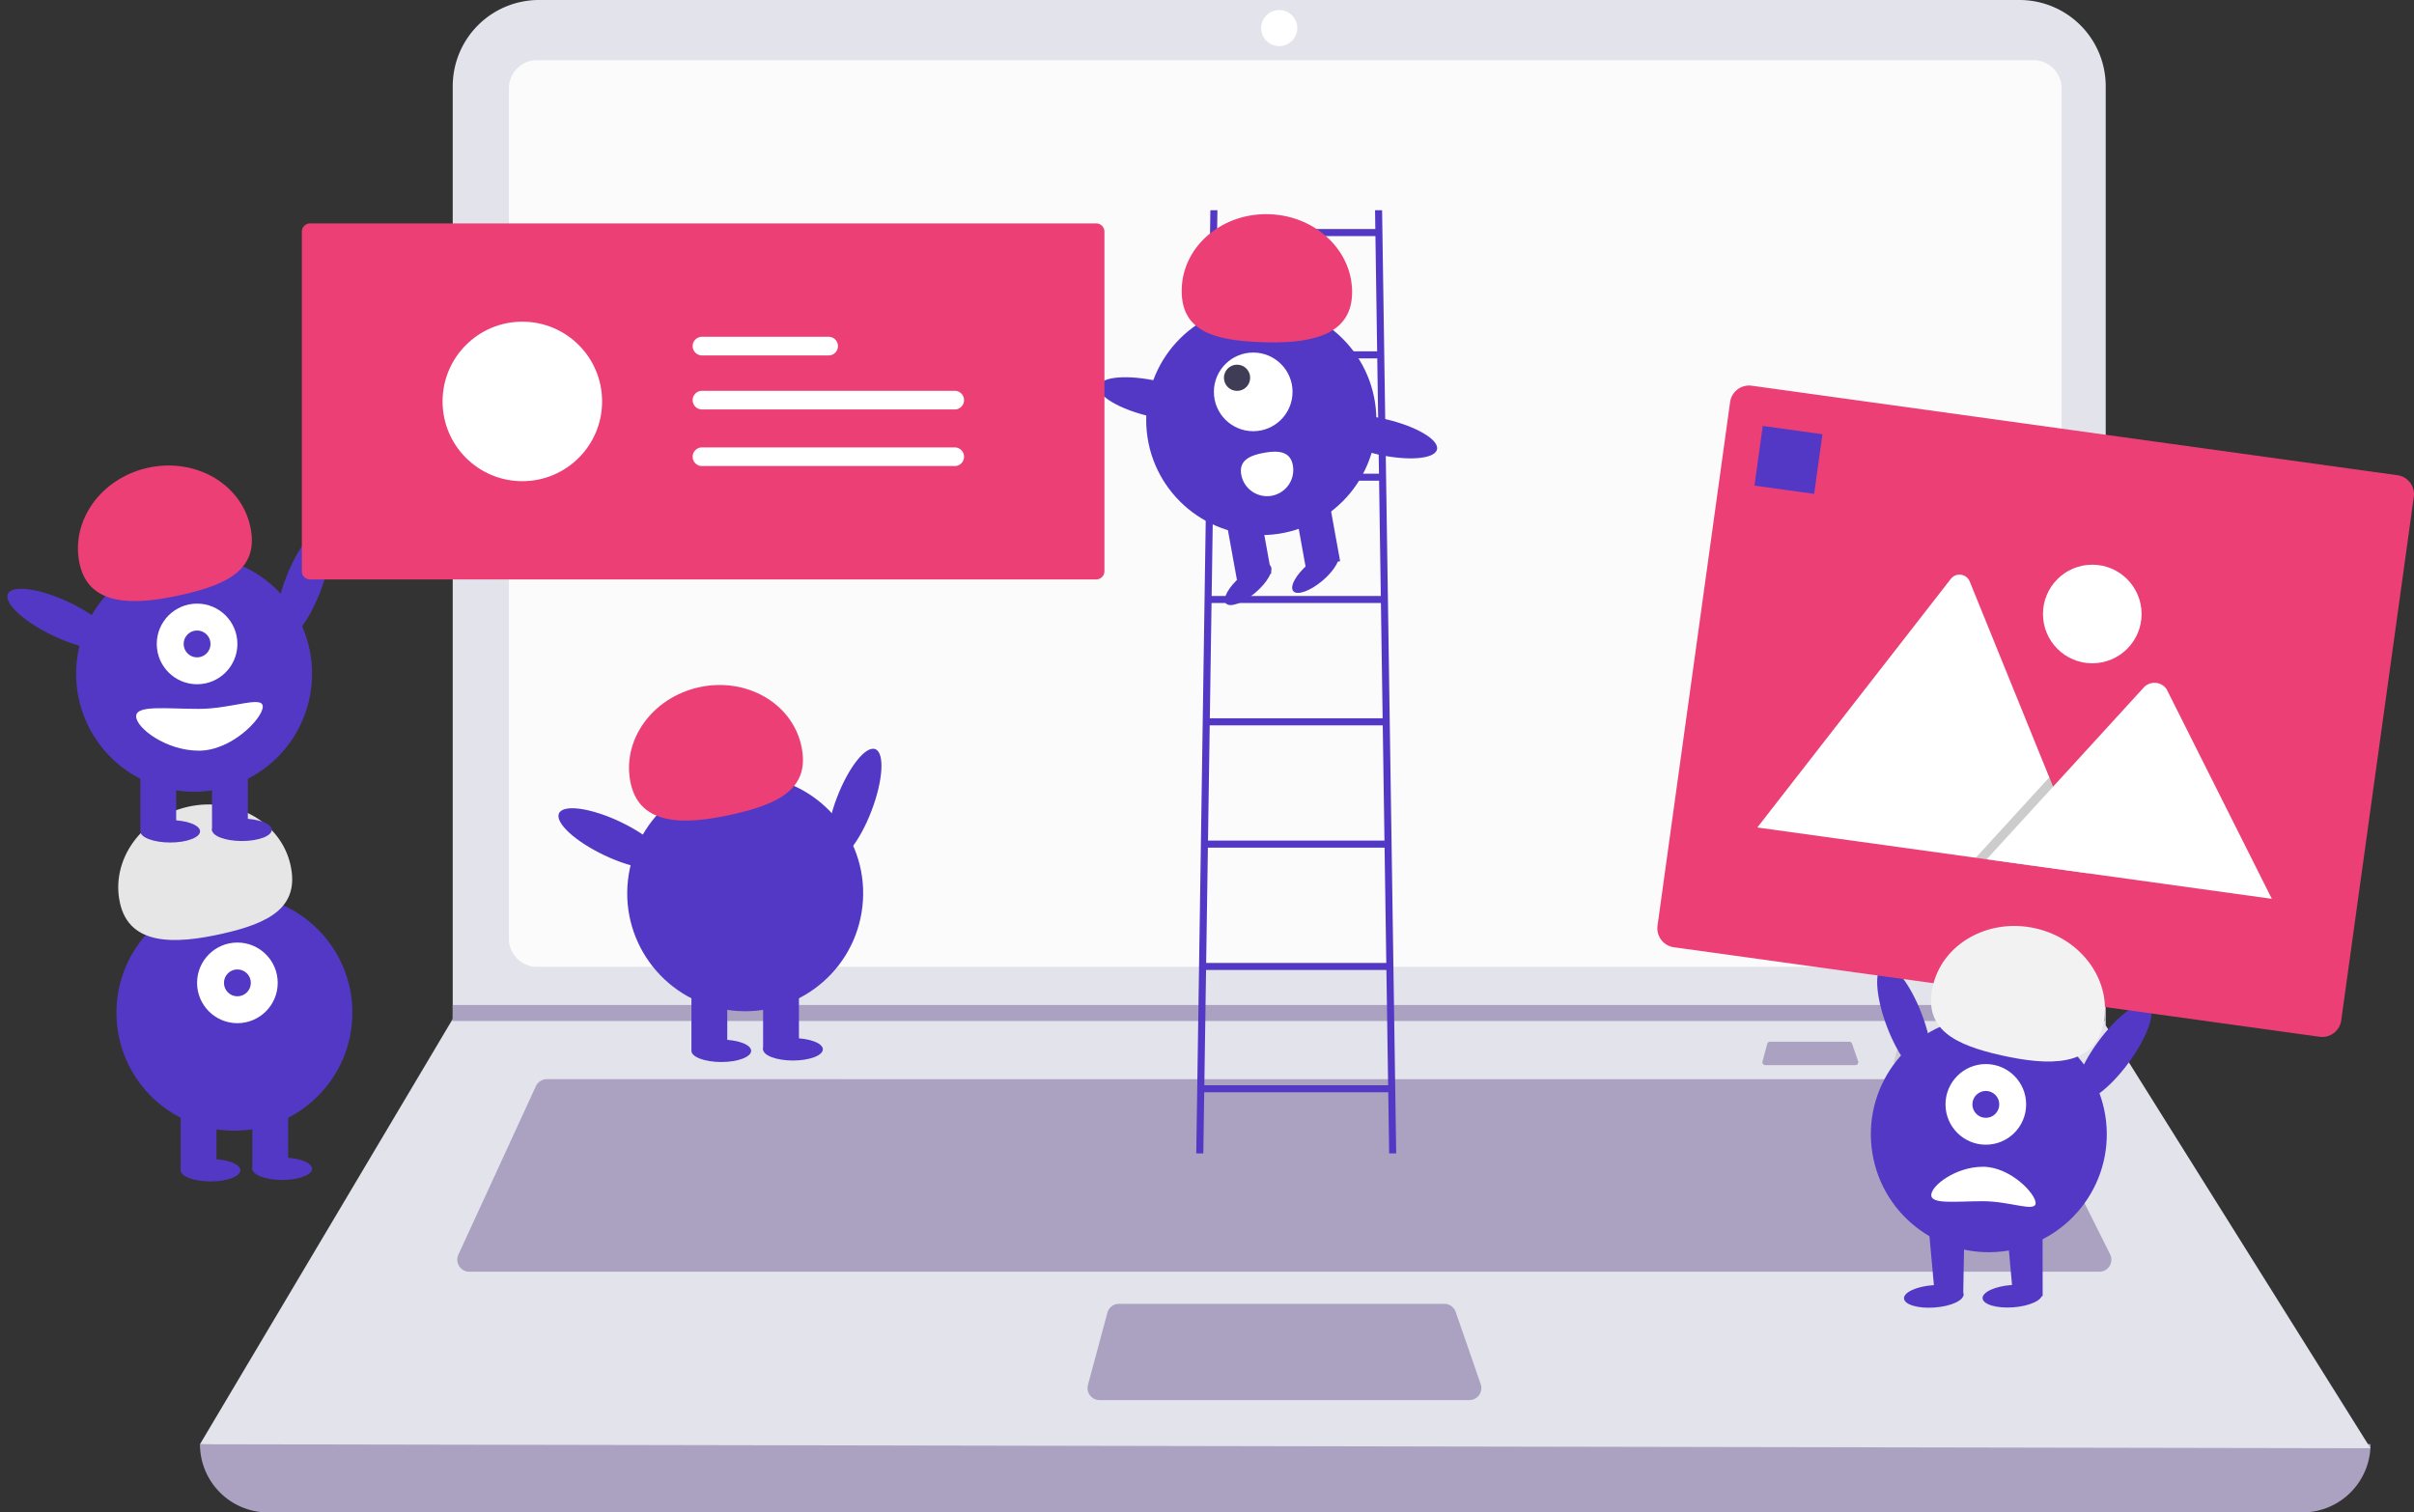 <svg xmlns="http://www.w3.org/2000/svg" width="634.719" height="397.701" viewBox="0 0 634.719 397.701">
  <rect x="0" y="0" width="634.719" height="397.701" fill="#333333" stroke="none"/>
  <g id="undraw_content_team_3epn" transform="translate(2.679 0)">
    <path id="Path_7" data-name="Path 7" d="M783.781,712.574H248.942a17.933,17.933,0,0,1-17.933-17.933h0q290.819-33.8,570.706,0h0a17.933,17.933,0,0,1-17.933,17.933Z" transform="translate(-181.108 -314.873)" fill="#aba2c2"/>
    <path id="Path_8" data-name="Path 8" d="M801.714,554.715,231.008,553.66l66.143-111.293.316-.527V196.563a22.668,22.668,0,0,1,22.672-22.67H709.42a22.669,22.669,0,0,1,22.67,22.672V443.527Z" transform="translate(-181.108 -173.893)" fill="#e3e3ec"/>
    <path id="Path_9" data-name="Path 9" d="M351.179,195.864a7.393,7.393,0,0,0-7.384,7.384V426.889a7.393,7.393,0,0,0,7.384,7.384H744.66a7.393,7.393,0,0,0,7.384-7.384V203.248a7.393,7.393,0,0,0-7.384-7.384Z" transform="translate(-212.666 -180.04)" fill="#fff" opacity="0.841"/>
    <path id="Path_10" data-name="Path 10" d="M348.491,567.913a3.173,3.173,0,0,0-2.875,1.842l-20.381,44.306a3.165,3.165,0,0,0,2.875,4.488H756.7a3.165,3.165,0,0,0,2.83-4.58l-22.153-44.306a3.148,3.148,0,0,0-2.83-1.749Z" transform="translate(-207.392 -284.143)" fill="#aba2c2"/>
    <circle id="Ellipse_1" data-name="Ellipse 1" cx="4.747" cy="4.747" r="4.747" transform="translate(328.924 2.637)" fill="#fff"/>
    <path id="Path_11" data-name="Path 11" d="M563.318,649.94a3.169,3.169,0,0,0-3.055,2.342l-5.112,18.988a3.165,3.165,0,0,0,3.056,3.988H655.43a3.164,3.164,0,0,0,2.99-4.2l-6.573-18.988a3.167,3.167,0,0,0-2.991-2.129Z" transform="translate(-271.775 -307.094)" fill="#aba2c2"/>
    <path id="Path_12" data-name="Path 12" d="M597.108,366.922v4.22H162.169l.327-.528v-3.692Z" transform="translate(-46.126 -102.667)" fill="#aba2c2"/>
    <path id="Path_13" data-name="Path 13" d="M851.444,554.237a.772.772,0,0,0-.744.57l-1.245,4.624a.771.771,0,0,0,.744.971h23.676a.771.771,0,0,0,.728-1.023l-1.6-4.624a.771.771,0,0,0-.728-.518Z" transform="translate(-354.146 -280.316)" fill="#ccc"/>
    <path id="Path_14" data-name="Path 14" d="M803.444,554.237a.772.772,0,0,0-.744.57l-1.245,4.624a.771.771,0,0,0,.744.971h23.676a.77.77,0,0,0,.728-1.023l-1.6-4.624a.771.771,0,0,0-.728-.518Z" transform="translate(-340.716 -280.316)" fill="#aba2c2"/>
    <path id="Path_15" data-name="Path 15" d="M645.456,498.67h1.856L643.6,250.644h-1.855l.074,4.948H600.23l.074-4.948h-1.856L594.738,498.67h1.856l.241-16.081h48.382Zm-2.675-178.752H599.268l.453-30.307h42.607Zm.028,1.856.453,30.307H598.787l.453-30.307Zm.481,32.163.454,30.307H598.305l.453-30.307Zm.481,32.163.453,30.307h-46.4l.453-30.307Zm.481,32.163.453,30.307H597.343l.454-30.307Zm-2.406-160.815.453,30.307H599.749l.453-30.307ZM596.862,480.733l.453-30.307h47.419l.453,30.307Z" transform="translate(-282.882 -195.368)" fill="#5338c5"/>
    <circle id="Ellipse_2" data-name="Ellipse 2" cx="30.257" cy="30.257" r="30.257" transform="translate(298.694 80.19)" fill="#5338c5"/>
    <rect id="Rectangle_5" data-name="Rectangle 5" width="9.192" height="16.469" transform="translate(337.704 132.997) rotate(-10.261)" fill="#5338c5"/>
    <rect id="Rectangle_6" data-name="Rectangle 6" width="9.192" height="16.469" transform="translate(319.614 136.272) rotate(-10.261)" fill="#5338c5"/>
    <ellipse id="Ellipse_3" data-name="Ellipse 3" cx="7.66" cy="2.873" rx="7.66" ry="2.873" transform="matrix(0.763, -0.646, 0.646, 0.763, 317.791, 156.453)" fill="#5338c5"/>
    <ellipse id="Ellipse_4" data-name="Ellipse 4" cx="7.66" cy="2.873" rx="7.66" ry="2.873" transform="matrix(0.763, -0.646, 0.646, 0.763, 335.504, 153.246)" fill="#5338c5"/>
    <circle id="Ellipse_5" data-name="Ellipse 5" cx="10.341" cy="10.341" r="10.341" transform="translate(316.491 92.705)" fill="#fff"/>
    <circle id="Ellipse_6" data-name="Ellipse 6" cx="3.447" cy="3.447" r="3.447" transform="translate(319.135 95.892)" fill="#3f3d56"/>
    <path id="Path_16" data-name="Path 16" d="M634.214,273.3c.455-11.2-9.2-20.689-21.563-21.192s-22.756,8.171-23.211,19.373,8.14,13.747,20.5,14.249S633.759,284.506,634.214,273.3Z" transform="translate(-281.395 -195.773)" fill="#ec3f76"/>
    <ellipse id="Ellipse_7" data-name="Ellipse 7" cx="4.749" cy="15.128" rx="4.749" ry="15.128" transform="matrix(0.223, -0.975, 0.975, 0.223, 285.204, 106.184)" fill="#5338c5"/>
    <ellipse id="Ellipse_8" data-name="Ellipse 8" cx="4.749" cy="15.128" rx="4.749" ry="15.128" transform="matrix(0.223, -0.975, 0.975, 0.223, 344.597, 116.061)" fill="#5338c5"/>
    <path id="Path_17" data-name="Path 17" d="M624.7,342.41a6.894,6.894,0,0,1-13.565,2.469l0-.013c-.678-3.747,2.219-5.072,5.965-5.751S624.025,338.664,624.7,342.41Z" transform="translate(-287.443 -220.039)" fill="#fff"/>
    <ellipse id="Ellipse_9" data-name="Ellipse 9" cx="15.508" cy="4.869" rx="15.508" ry="4.869" transform="matrix(0.357, -0.934, 0.934, 0.357, 211.838, 224.222)" fill="#5338c5"/>
    <circle id="Ellipse_10" data-name="Ellipse 10" cx="31.017" cy="31.017" r="31.017" transform="translate(157.671 260.541) rotate(-80.783)" fill="#5338c5"/>
    <rect id="Rectangle_7" data-name="Rectangle 7" width="9.423" height="16.883" transform="translate(179.121 259.237)" fill="#5338c5"/>
    <rect id="Rectangle_8" data-name="Rectangle 8" width="9.423" height="16.883" transform="translate(197.966 259.237)" fill="#5338c5"/>
    <ellipse id="Ellipse_11" data-name="Ellipse 11" cx="7.852" cy="2.945" rx="7.852" ry="2.945" transform="translate(179.121 273.371)" fill="#5338c5"/>
    <ellipse id="Ellipse_12" data-name="Ellipse 12" cx="7.852" cy="2.945" rx="7.852" ry="2.945" transform="translate(197.966 272.979)" fill="#5338c5"/>
    <path id="Path_18" data-name="Path 18" d="M388.1,449.924c-2.5-11.216,5.5-22.55,17.881-25.314s24.446,4.087,26.951,15.3-5.7,15.353-18.08,18.117S390.608,461.14,388.1,449.924Z" transform="translate(-224.936 -243.874)" fill="#ec3f76"/>
    <ellipse id="Ellipse_13" data-name="Ellipse 13" cx="4.869" cy="15.508" rx="4.869" ry="15.508" transform="translate(142.222 218.256) rotate(-64.626)" fill="#5338c5"/>
    <circle id="Ellipse_14" data-name="Ellipse 14" cx="31.017" cy="31.017" r="31.017" transform="translate(27.938 235.284)" fill="#5338c5"/>
    <rect id="Rectangle_9" data-name="Rectangle 9" width="9.423" height="16.883" transform="translate(44.821 290.643)" fill="#5338c5"/>
    <rect id="Rectangle_10" data-name="Rectangle 10" width="9.423" height="16.883" transform="translate(63.666 290.643)" fill="#5338c5"/>
    <ellipse id="Ellipse_15" data-name="Ellipse 15" cx="7.852" cy="2.945" rx="7.852" ry="2.945" transform="translate(44.821 304.777)" fill="#5338c5"/>
    <ellipse id="Ellipse_16" data-name="Ellipse 16" cx="7.852" cy="2.945" rx="7.852" ry="2.945" transform="translate(63.666 304.385)" fill="#5338c5"/>
    <circle id="Ellipse_17" data-name="Ellipse 17" cx="10.601" cy="10.601" r="10.601" transform="translate(49.14 247.848)" fill="#fff"/>
    <circle id="Ellipse_18" data-name="Ellipse 18" cx="3.534" cy="3.534" r="3.534" transform="translate(56.207 254.915)" fill="#5338c5"/>
    <path id="Path_19" data-name="Path 19" d="M201.626,493.532c-2.5-11.216,5.5-22.549,17.881-25.314s24.446,4.087,26.951,15.3-5.7,15.353-18.08,18.117S204.13,504.748,201.626,493.532Z" transform="translate(-172.758 -256.076)" fill="#e6e6e6"/>
    <ellipse id="Ellipse_19" data-name="Ellipse 19" cx="15.508" cy="4.869" rx="15.508" ry="4.869" transform="matrix(0.357, -0.934, 0.934, 0.357, 66.938, 166.504)" fill="#5338c5"/>
    <circle id="Ellipse_20" data-name="Ellipse 20" cx="31.017" cy="31.017" r="31.017" transform="translate(12.77 202.824) rotate(-80.783)" fill="#5338c5"/>
    <rect id="Rectangle_11" data-name="Rectangle 11" width="9.423" height="16.883" transform="translate(34.22 201.519)" fill="#5338c5"/>
    <rect id="Rectangle_12" data-name="Rectangle 12" width="9.423" height="16.883" transform="translate(53.066 201.519)" fill="#5338c5"/>
    <ellipse id="Ellipse_21" data-name="Ellipse 21" cx="7.852" cy="2.945" rx="7.852" ry="2.945" transform="translate(34.22 215.653)" fill="#5338c5"/>
    <ellipse id="Ellipse_22" data-name="Ellipse 22" cx="7.852" cy="2.945" rx="7.852" ry="2.945" transform="translate(53.066 215.26)" fill="#5338c5"/>
    <circle id="Ellipse_23" data-name="Ellipse 23" cx="10.601" cy="10.601" r="10.601" transform="translate(38.539 158.724)" fill="#fff"/>
    <circle id="Ellipse_24" data-name="Ellipse 24" cx="3.534" cy="3.534" r="3.534" transform="translate(45.606 165.791)" fill="#5338c5"/>
    <path id="Path_20" data-name="Path 20" d="M186.906,369.781c-2.5-11.216,5.5-22.549,17.881-25.314s24.446,4.087,26.951,15.3-5.7,15.353-18.08,18.117S189.411,381,186.906,369.781Z" transform="translate(-168.639 -221.449)" fill="#ec3f76"/>
    <ellipse id="Ellipse_25" data-name="Ellipse 25" cx="4.869" cy="15.508" rx="4.869" ry="15.508" transform="translate(-2.679 160.538) rotate(-64.626)" fill="#5338c5"/>
    <path id="Path_21" data-name="Path 21" d="M207.707,433.98c0,3.036,7.816,9.03,16.49,9.03S241,434.464,241,431.428s-8.132.589-16.806.589S207.707,430.944,207.707,433.98Z" transform="translate(-174.588 -245.614)" fill="#fff"/>
    <path id="Path_22" data-name="Path 22" d="M270.364,255.461a2.163,2.163,0,0,0-2.161,2.161v89.3a2.163,2.163,0,0,0,2.161,2.161h206.7a2.163,2.163,0,0,0,2.161-2.161v-89.3a2.163,2.163,0,0,0-2.161-2.161Z" transform="translate(-191.515 -196.716)" fill="#ec3f76"/>
    <circle id="Ellipse_26" data-name="Ellipse 26" cx="20.973" cy="20.973" r="20.973" transform="translate(113.687 84.585)" fill="#fff"/>
    <path id="Path_40" data-name="Path 40" d="M413.471,316.587a2.452,2.452,0,1,0,0,4.9h66.219a2.452,2.452,0,1,0,.081-4.9h-66.3Z" transform="translate(-231.476 -213.819)" fill="#fff"/>
    <path id="Path_40-2" data-name="Path 40" d="M413.471,296.859a2.452,2.452,0,1,0,0,4.9h33.068a2.452,2.452,0,1,0,.081-4.9H413.471Z" transform="translate(-231.476 -208.3)" fill="#fff"/>
    <path id="Path_40-3" data-name="Path 40" d="M413.471,337.253a2.452,2.452,0,1,0,0,4.9h66.219a2.452,2.452,0,1,0,.081-4.9h-66.3Z" transform="translate(-231.476 -219.602)" fill="#fff"/>
    <ellipse id="Ellipse_27" data-name="Ellipse 27" cx="4.869" cy="15.508" rx="4.869" ry="15.508" transform="matrix(0.934, -0.357, 0.357, 0.934, 487.971, 255.601)" fill="#5338c5"/>
    <circle id="Ellipse_28" data-name="Ellipse 28" cx="31.017" cy="31.017" r="31.017" transform="translate(484.661 272.609) rotate(-9.217)" fill="#5338c5"/>
    <path id="Path_23" data-name="Path 23" d="M739.374,447.932h-9.422L731.8,468.15l7.6-2.063Z" transform="translate(-204.995 -125.335)" fill="#5338c5"/>
    <path id="Path_24" data-name="Path 24" d="M710.851,448h-9.423l1.844,20.218,7.252-2.116Z" transform="translate(-197.014 -125.355)" fill="#5338c5"/>
    <ellipse id="Ellipse_29" data-name="Ellipse 29" cx="7.852" cy="2.945" rx="7.852" ry="2.945" transform="translate(497.731 338.517) rotate(-4.182)" fill="#5338c5"/>
    <circle id="Ellipse_30" data-name="Ellipse 30" cx="10.601" cy="10.601" r="10.601" transform="translate(508.859 279.802)" fill="#fff"/>
    <circle id="Ellipse_31" data-name="Ellipse 31" cx="3.534" cy="3.534" r="3.534" transform="translate(515.926 286.869)" fill="#5338c5"/>
    <ellipse id="Ellipse_32" data-name="Ellipse 32" cx="15.508" cy="4.869" rx="15.508" ry="4.869" transform="translate(539.886 286.245) rotate(-53.55)" fill="#5338c5"/>
    <path id="Path_25" data-name="Path 25" d="M863.077,607.34c0-2.5,6.442-7.443,13.591-7.443s13.851,7.044,13.851,9.546-6.7-.485-13.851-.485S863.077,609.842,863.077,607.34Z" transform="translate(-357.965 -293.092)" fill="#fff"/>
    <path id="Path_26" data-name="Path 26" d="M937.2,485.9,767.421,462.363a5.048,5.048,0,0,1-4.3-5.686L782.206,319a5.047,5.047,0,0,1,5.686-4.3l169.782,23.537a5.047,5.047,0,0,1,4.3,5.686L942.889,481.6a5.047,5.047,0,0,1-5.686,4.3Z" transform="translate(-329.983 -213.277)" fill="#ec3f76"/>
    <path id="Path_27" data-name="Path 27" d="M886.6,462.254l-86.678-12.016a1.786,1.786,0,0,1-.32-.071l50.839-65.326a2.9,2.9,0,0,1,5,.693L876.345,437l1,2.463Z" transform="translate(-340.205 -232.599)" fill="#fff"/>
    <path id="Path_28" data-name="Path 28" d="M748.224,309.068l-29.594-4.1,17.453-19.088,1.257-1.375.628-.688,1,2.463Z" transform="translate(-201.827 -79.414)" opacity="0.2" style="isolation: isolate"/>
    <path id="Path_29" data-name="Path 29" d="M958.287,480,883.318,469.6l17.453-19.088,1.256-1.375,22.743-24.876a3.867,3.867,0,0,1,5.733.448,3.467,3.467,0,0,1,.225.378Z" transform="translate(-363.629 -243.65)" fill="#fff"/>
    <circle id="Ellipse_33" data-name="Ellipse 33" cx="12.963" cy="12.963" r="12.963" transform="translate(534.487 148.492)" fill="#fff"/>
    <rect id="Rectangle_13" data-name="Rectangle 13" width="15.844" height="15.844" transform="translate(460.805 112.002) rotate(7.893)" fill="#5338c5"/>
    <path id="Path_30" data-name="Path 30" d="M908.273,537.9c2.5-11.216-5.5-22.55-17.881-25.314s-24.446,4.087-26.951,15.3,5.7,15.353,18.08,18.117S905.769,549.117,908.273,537.9Z" transform="translate(-357.941 -268.49)" fill="#f2f2f2"/>
    <ellipse id="Ellipse_34" data-name="Ellipse 34" cx="7.852" cy="2.945" rx="7.852" ry="2.945" transform="translate(518.395 338.467) rotate(-4.182)" fill="#5338c5"/>
  </g>
</svg>
